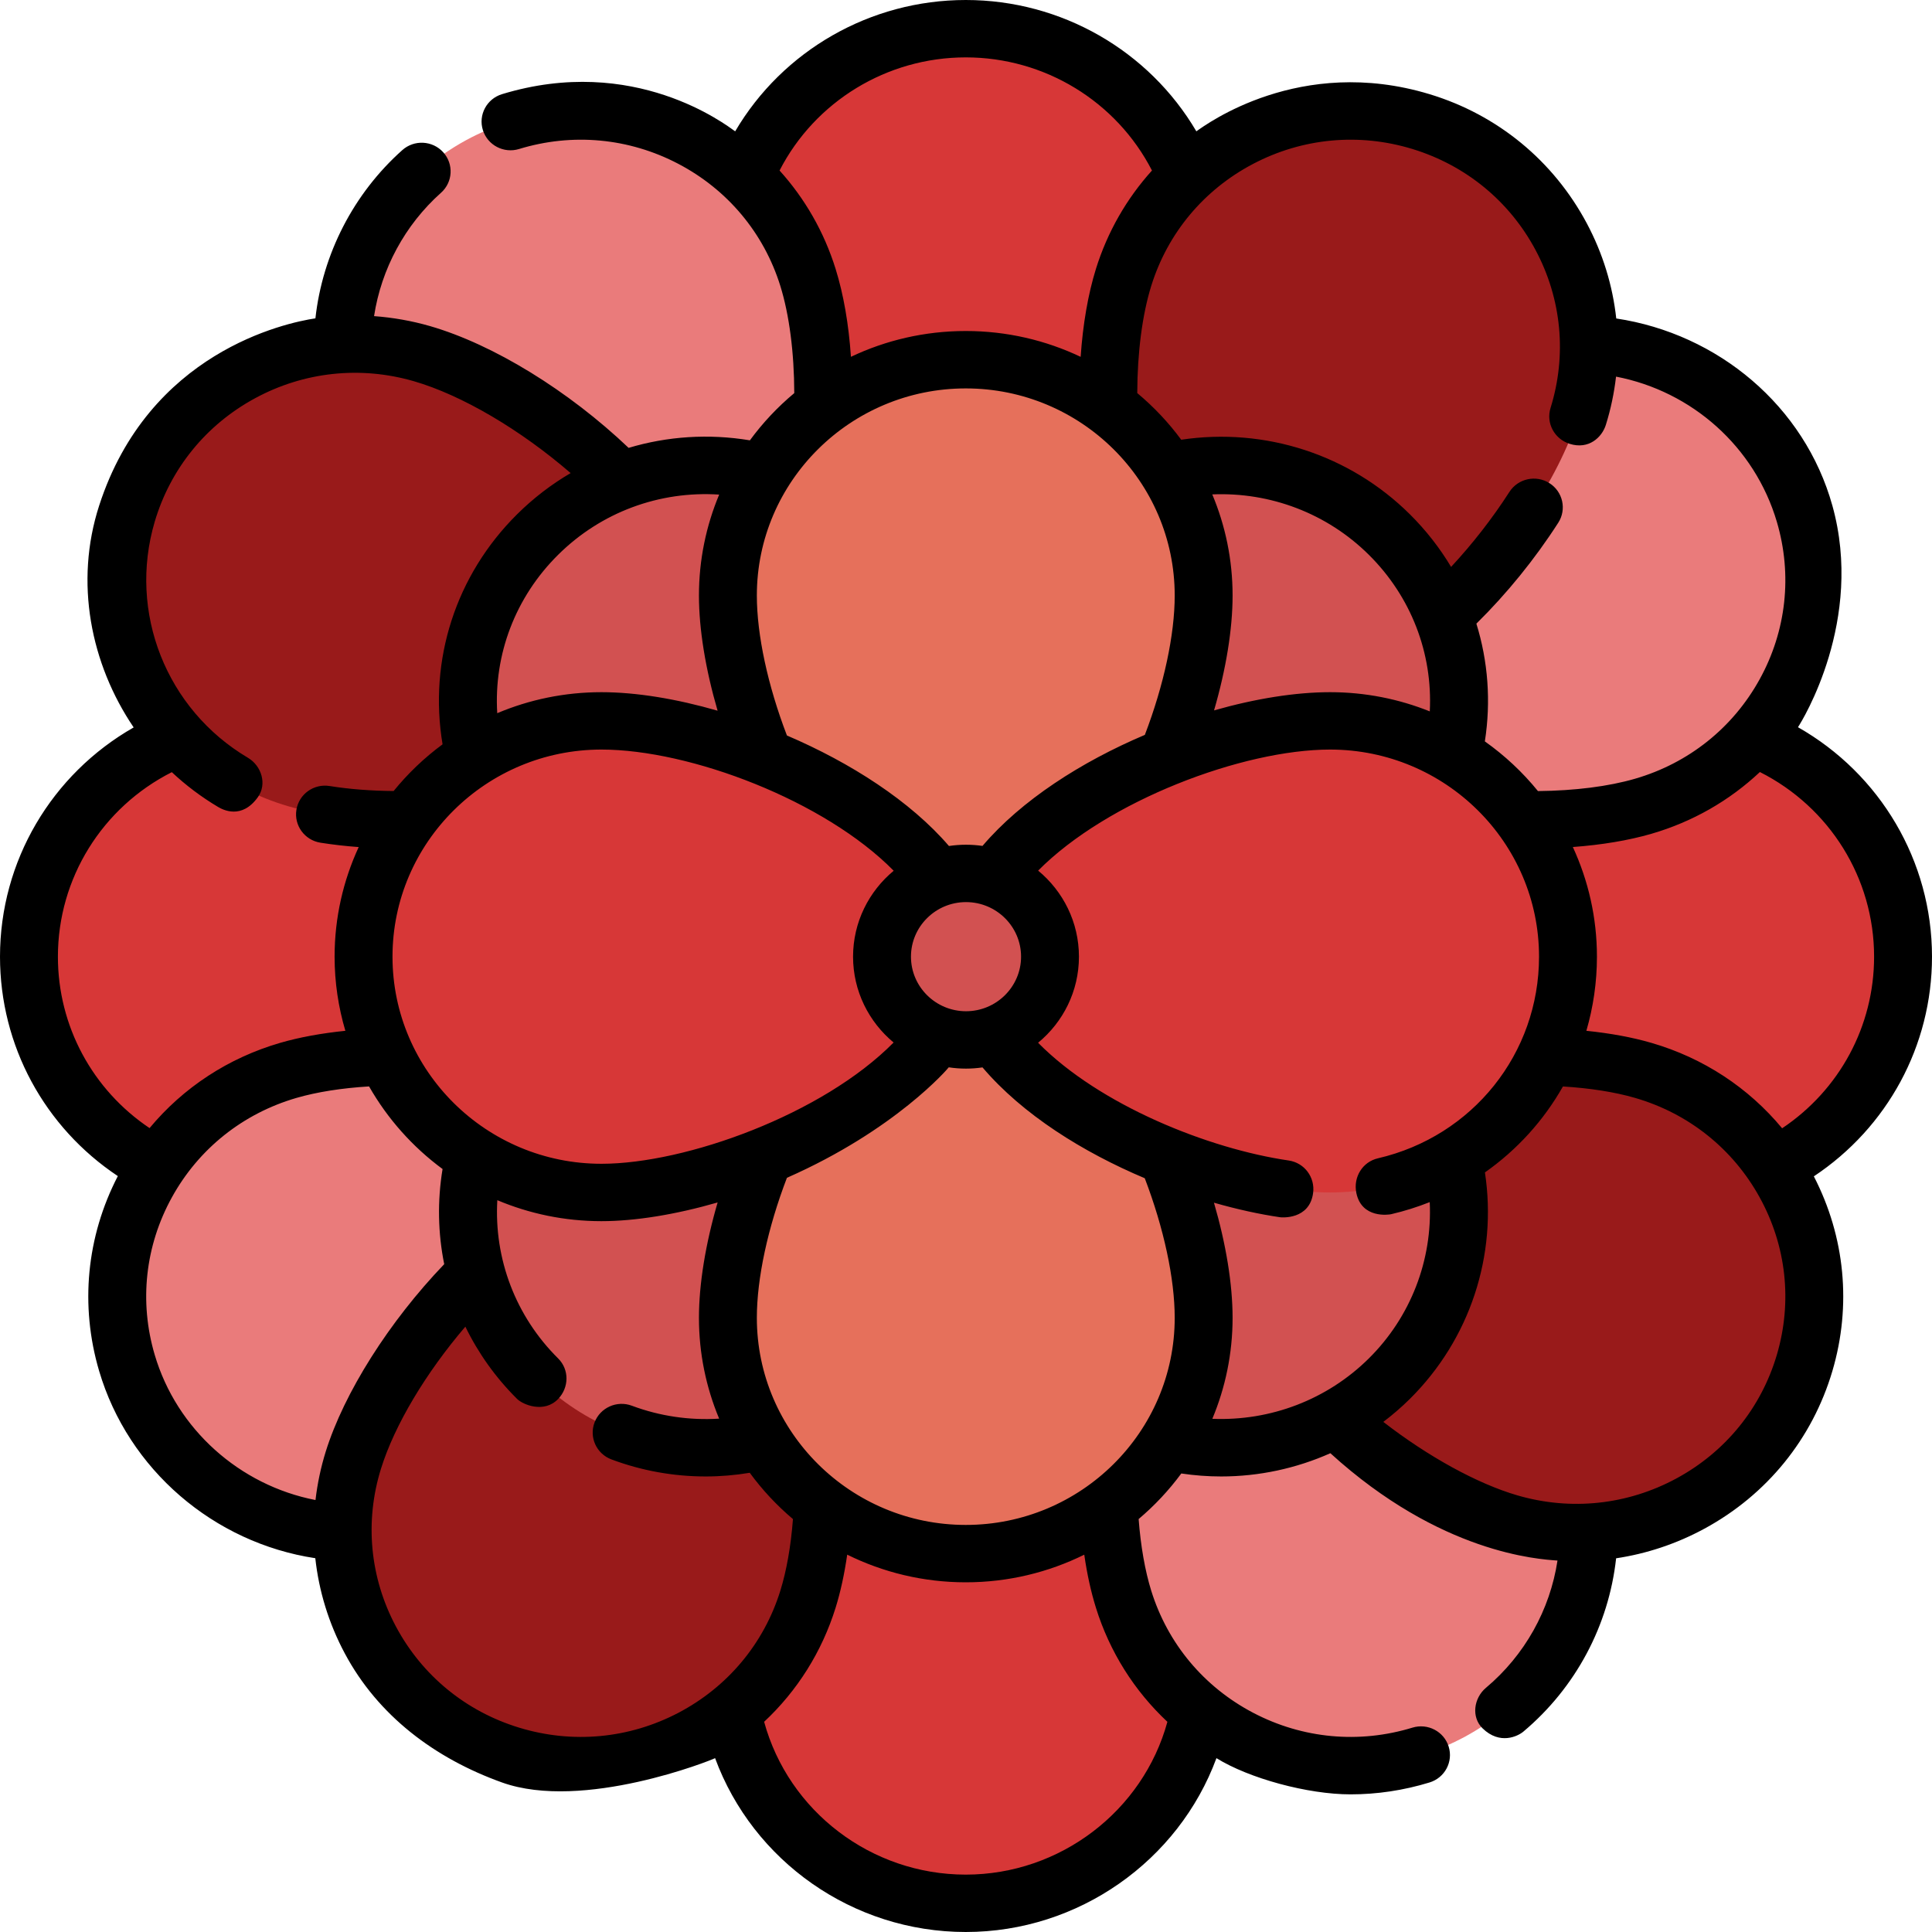 <svg width="70" height="70" viewBox="0 0 70 70" fill="none" xmlns="http://www.w3.org/2000/svg">
<path d="M60.332 26.118C55.572 26.118 47.132 29.944 47.132 34.662C47.132 39.38 55.572 43.205 60.332 43.205C65.092 43.205 68.951 39.38 68.951 34.662C68.951 29.944 65.092 26.118 60.332 26.118Z" fill="#D73737"/>
<path d="M43.611 9.583C43.611 14.302 39.752 22.668 34.992 22.668C30.232 22.668 26.373 14.302 26.373 9.583C26.373 4.865 30.232 1.04 34.992 1.04C39.752 1.04 43.611 4.865 43.611 9.583Z" fill="#D73737"/>
<path d="M43.611 60.417C43.611 55.699 39.752 47.332 34.992 47.332C30.232 47.332 26.373 55.699 26.373 60.417C26.373 65.135 30.232 68.96 34.992 68.96C39.752 68.96 43.611 65.135 43.611 60.417Z" fill="#D73737"/>
<path d="M9.668 26.118C14.428 26.118 22.869 29.944 22.869 34.662C22.869 39.38 14.428 43.205 9.668 43.205C4.908 43.205 1.049 39.38 1.049 34.662C1.049 29.944 4.908 26.118 9.668 26.118Z" fill="#D73737"/>
<path d="M54.69 12.815C50.122 14.141 43.106 20.163 44.444 24.692C45.782 29.22 54.967 30.539 59.535 29.213C64.103 27.887 66.722 23.141 65.384 18.613C64.046 14.085 59.258 11.489 54.69 12.815Z" fill="#EA7B7B"/>
<path d="M29.274 10.051C30.677 14.559 29.478 23.682 24.929 25.073C20.381 26.464 14.205 19.596 12.802 15.088C11.399 10.579 13.949 5.796 18.497 4.405C23.046 3.014 27.871 5.542 29.274 10.051Z" fill="#EA7B7B"/>
<path d="M15.293 55.179C19.861 53.853 26.877 47.831 25.539 43.303C24.201 38.774 15.016 37.455 10.448 38.781C5.88 40.108 3.261 44.853 4.599 49.382C5.937 53.91 10.725 56.506 15.293 55.179Z" fill="#EA7B7B"/>
<path d="M40.709 57.944C39.306 53.435 40.505 44.312 45.054 42.921C49.602 41.53 55.778 48.398 57.181 52.907C58.584 57.415 56.035 62.198 51.486 63.589C46.937 64.98 42.113 62.452 40.709 57.944Z" fill="#EA7B7B"/>
<path d="M40.709 10.051C39.306 14.559 40.505 23.682 45.054 25.073C49.602 26.464 55.778 19.596 57.181 15.088C58.584 10.579 56.035 5.796 51.486 4.405C46.937 3.014 42.113 5.542 40.709 10.051Z" fill="#991A1A"/>
<path d="M15.293 12.815C19.861 14.141 26.877 20.163 25.539 24.692C24.201 29.22 15.016 30.539 10.448 29.213C5.88 27.887 3.261 23.141 4.599 18.613C5.937 14.085 10.725 11.489 15.293 12.815Z" fill="#991A1A"/>
<path d="M29.274 57.944C30.677 53.435 29.478 44.312 24.929 42.921C20.381 41.53 14.205 48.398 12.802 52.907C11.399 57.415 13.949 62.198 18.497 63.589C23.046 64.98 27.871 62.452 29.274 57.944Z" fill="#991A1A"/>
<path d="M54.69 55.179C50.122 53.853 43.106 47.831 44.444 43.303C45.782 38.774 54.967 37.455 59.535 38.781C64.103 40.108 66.722 44.853 65.384 49.382C64.046 53.91 59.258 56.506 54.69 55.179Z" fill="#991A1A"/>
<path d="M50.338 31.448C46.972 34.784 38.275 37.996 34.909 34.659C31.543 31.323 34.783 22.702 38.149 19.366C41.515 16.029 46.972 16.029 50.338 19.366C53.703 22.702 53.703 28.111 50.338 31.448Z" fill="#D25151"/>
<path d="M31.669 49.953C35.035 46.616 38.275 37.996 34.909 34.659C31.543 31.323 22.846 34.535 19.48 37.871C16.114 41.207 16.114 46.617 19.48 49.953C22.846 53.289 28.303 53.289 31.669 49.953Z" fill="#D25151"/>
<path d="M31.669 19.366C35.035 22.702 38.275 31.323 34.909 34.659C31.543 37.996 22.846 34.784 19.48 31.448C16.114 28.111 16.114 22.702 19.48 19.366C22.846 16.029 28.303 16.029 31.669 19.366Z" fill="#D25151"/>
<path d="M50.338 37.871C46.972 34.534 38.275 31.323 34.909 34.659C31.543 37.996 34.783 46.617 38.149 49.953C41.515 53.289 46.972 53.289 50.338 49.953C53.703 46.617 53.703 41.207 50.338 37.871Z" fill="#D25151"/>
<path d="M43.611 21.577C43.611 26.295 39.752 34.662 34.992 34.662C30.232 34.662 26.373 26.295 26.373 21.577C26.373 16.858 30.232 13.033 34.992 13.033C39.752 13.033 43.611 16.858 43.611 21.577Z" fill="#E6705B"/>
<path d="M43.611 47.747C43.611 43.028 39.752 34.662 34.992 34.662C30.232 34.662 26.373 43.028 26.373 47.747C26.373 52.465 30.232 56.29 34.992 56.29C39.752 56.29 43.611 52.465 43.611 47.747Z" fill="#E6705B"/>
<path d="M21.791 26.118C26.551 26.118 34.992 29.944 34.992 34.662C34.992 39.38 26.551 43.205 21.791 43.205C17.031 43.205 13.172 39.38 13.172 34.662C13.172 29.944 17.031 26.118 21.791 26.118Z" fill="#D73737"/>
<path d="M48.192 26.118C43.432 26.118 34.992 29.944 34.992 34.662C34.992 39.38 43.432 43.205 48.192 43.205C52.952 43.205 56.811 39.38 56.811 34.662C56.811 29.944 52.952 26.118 48.192 26.118Z" fill="#D73737"/>
<path d="M35 38.016C36.681 38.016 38.043 36.666 38.043 35C38.043 33.334 36.681 31.984 35 31.984C33.319 31.984 31.957 33.334 31.957 35C31.957 36.666 33.319 38.016 35 38.016Z" fill="#D25151"/>
<path d="M70 34.662C70 31.198 68.126 28.043 65.144 26.348C65.303 26.11 67.547 22.469 66.391 18.321C65.383 14.706 62.245 12.092 58.56 11.539C58.43 10.349 58.074 9.182 57.493 8.092C56.286 5.829 54.265 4.16 51.795 3.412C47.096 1.989 43.69 4.517 43.346 4.758C41.628 1.836 38.457 0 34.992 0C31.527 0 28.355 1.837 26.637 4.758C26.294 4.517 22.974 1.954 18.188 3.412C17.635 3.581 17.324 4.163 17.495 4.712C17.666 5.261 18.253 5.568 18.806 5.399C20.739 4.808 22.787 4.998 24.575 5.935C26.363 6.872 27.675 8.442 28.272 10.357C28.598 11.405 28.774 12.772 28.778 14.243C28.174 14.746 27.634 15.321 27.17 15.954C25.677 15.706 24.179 15.807 22.776 16.227C20.596 14.154 17.884 12.484 15.588 11.817C14.916 11.623 14.234 11.504 13.553 11.454C13.815 9.745 14.67 8.151 15.979 6.984C16.41 6.6 16.445 5.943 16.058 5.516C15.671 5.089 15.008 5.054 14.577 5.438C12.807 7.015 11.686 9.205 11.428 11.534C10.322 11.7 5.389 12.766 3.592 18.321C2.694 21.098 3.283 24.051 4.843 26.356C1.868 28.053 0 31.2 0 34.662C0 37.886 1.611 40.842 4.269 42.612C3.134 44.804 2.891 47.3 3.592 49.674C4.648 53.248 7.746 55.9 11.424 56.457C11.554 57.646 11.909 58.813 12.491 59.903C13.697 62.166 15.76 63.711 18.188 64.582C21.122 65.635 25.793 63.769 25.909 63.701C27.279 67.424 30.89 70 34.992 70C39.079 70 42.702 67.42 44.074 63.701C45.255 64.434 47.38 65.013 48.933 65.013C49.891 65.013 50.854 64.87 51.795 64.582C52.349 64.413 52.659 63.831 52.488 63.282C52.318 62.734 51.731 62.427 51.177 62.595C49.245 63.186 47.196 62.996 45.408 62.059C43.621 61.123 42.308 59.552 41.712 57.637C41.486 56.91 41.329 56.014 41.255 55.038C41.833 54.55 42.352 53.996 42.801 53.387C43.282 53.459 43.765 53.495 44.245 53.495C45.616 53.495 46.964 53.204 48.202 52.653C52.2 56.29 55.749 56.493 56.431 56.542C56.159 58.328 55.244 59.973 53.837 61.154C53.395 61.526 53.302 62.217 53.715 62.62C54.344 63.233 54.996 62.906 55.193 62.741C57.092 61.146 58.288 58.891 58.555 56.46C59.662 56.294 60.741 55.936 61.752 55.388C64.018 54.16 65.665 52.13 66.391 49.674C67.091 47.303 66.85 44.81 65.719 42.621C68.384 40.851 70 37.891 70 34.662ZM67.902 34.662C67.902 37.182 66.645 39.493 64.57 40.88C63.35 39.408 61.715 38.331 59.83 37.784C59.136 37.582 58.337 37.436 57.477 37.348C57.726 36.493 57.86 35.591 57.86 34.662C57.86 33.245 57.546 31.9 56.987 30.689C58.035 30.612 59.002 30.451 59.83 30.211C61.327 29.776 62.664 29.007 63.764 27.972C66.293 29.247 67.902 31.821 67.902 34.662ZM45.408 5.935C47.196 4.998 49.244 4.808 51.177 5.399C53.109 5.99 54.694 7.291 55.638 9.063C56.583 10.835 56.775 12.866 56.179 14.781C56.008 15.33 56.32 15.907 56.872 16.081C57.566 16.3 58.044 15.841 58.183 15.394C58.363 14.818 58.484 14.233 58.552 13.646C61.301 14.175 63.575 16.187 64.378 18.905C64.946 20.828 64.725 22.856 63.754 24.615C62.784 26.373 61.181 27.652 59.241 28.215C58.276 28.495 57.061 28.649 55.723 28.662C55.168 27.979 54.52 27.373 53.799 26.862C54.025 25.411 53.914 23.957 53.492 22.596C54.596 21.509 55.613 20.256 56.459 18.939C56.77 18.455 56.626 17.812 56.137 17.504C55.649 17.196 55.001 17.338 54.689 17.823C54.072 18.783 53.353 19.704 52.576 20.54C52.166 19.854 51.666 19.212 51.079 18.63C48.898 16.468 45.832 15.478 42.798 15.932C42.337 15.307 41.802 14.74 41.205 14.242C41.209 12.774 41.387 11.401 41.712 10.357C42.308 8.442 43.621 6.871 45.408 5.935ZM41.477 42.69C42.168 44.498 42.562 46.326 42.562 47.747C42.562 51.885 39.166 55.251 34.992 55.251C30.818 55.251 27.422 51.884 27.422 47.747C27.422 46.319 27.817 44.488 28.512 42.674C32.448 40.939 34.349 38.712 34.375 38.671C34.579 38.702 34.788 38.718 35 38.718C35.203 38.718 35.403 38.703 35.598 38.674C37.058 40.389 39.241 41.746 41.477 42.69ZM14.221 34.662C14.221 30.524 17.617 27.158 21.791 27.158C25.003 27.158 29.878 29.007 32.38 31.549C31.481 32.294 30.908 33.413 30.908 34.662C30.908 35.91 31.48 37.027 32.377 37.772C29.805 40.378 24.846 42.166 21.791 42.166C17.617 42.166 14.221 38.799 14.221 34.662ZM35 36.639C33.901 36.639 33.006 35.752 33.006 34.662C33.006 33.571 33.901 32.685 35 32.685C36.1 32.685 36.995 33.571 36.995 34.662C36.995 35.752 36.1 36.639 35 36.639ZM35.598 30.649C35.403 30.621 35.203 30.606 35 30.606C34.79 30.606 34.583 30.622 34.382 30.652C32.989 29.03 30.823 27.636 28.512 26.648C27.817 24.835 27.422 23.002 27.422 21.577C27.422 17.439 30.818 14.073 34.992 14.073C39.166 14.073 42.562 17.439 42.562 21.577C42.562 22.997 42.17 24.82 41.48 26.626C39.176 27.603 37.007 28.994 35.598 30.649ZM43.923 17.913C46.026 17.824 48.083 18.601 49.596 20.101C51.131 21.623 51.912 23.674 51.804 25.775C50.687 25.327 49.469 25.079 48.192 25.079C46.939 25.079 45.481 25.313 43.987 25.739C44.421 24.248 44.659 22.797 44.659 21.576C44.659 20.279 44.397 19.042 43.923 17.913ZM30.276 9.744C29.858 8.402 29.163 7.194 28.245 6.178C29.532 3.675 32.134 2.079 34.992 2.079C37.85 2.079 40.451 3.674 41.738 6.178C40.82 7.194 40.125 8.402 39.707 9.744C39.421 10.666 39.235 11.749 39.154 12.929C37.893 12.33 36.481 11.993 34.992 11.993C33.503 11.993 32.092 12.329 30.831 12.928C30.751 11.749 30.564 10.669 30.276 9.744ZM26.057 17.92C25.586 19.047 25.324 20.282 25.324 21.577C25.324 22.799 25.564 24.255 26 25.75C24.508 25.319 23.049 25.079 21.791 25.079C20.452 25.079 19.176 25.35 18.016 25.84C17.887 23.717 18.669 21.64 20.222 20.101C21.784 18.552 23.899 17.779 26.057 17.92ZM2.098 34.662C2.098 31.823 3.701 29.254 6.225 27.977C6.73 28.45 7.291 28.875 7.906 29.24C8.075 29.339 8.757 29.703 9.345 28.88C9.679 28.412 9.479 27.749 8.982 27.455C6.024 25.703 4.636 22.188 5.605 18.905C6.174 16.981 7.464 15.392 9.238 14.431C11.012 13.469 13.057 13.25 14.998 13.813C16.745 14.32 18.869 15.579 20.675 17.141C19.979 17.548 19.328 18.046 18.738 18.631C16.51 20.839 15.524 23.916 16.035 26.968C15.374 27.455 14.778 28.025 14.262 28.66C13.438 28.654 12.657 28.593 11.942 28.479C11.37 28.387 10.832 28.772 10.74 29.339C10.647 29.906 11.036 30.44 11.608 30.532C12.052 30.603 12.516 30.656 12.996 30.691C12.437 31.902 12.123 33.246 12.123 34.662C12.123 35.594 12.261 36.495 12.513 37.348C11.65 37.436 10.849 37.582 10.153 37.784C8.271 38.331 6.639 39.405 5.419 40.873C3.351 39.485 2.098 37.178 2.098 34.662ZM5.606 49.089C5.037 47.166 5.259 45.138 6.229 43.38C7.199 41.621 8.802 40.343 10.743 39.779C11.484 39.564 12.385 39.423 13.372 39.363C14.041 40.536 14.95 41.556 16.035 42.356C15.843 43.516 15.868 44.683 16.095 45.803C14.1 47.883 12.466 50.462 11.8 52.6C11.621 53.177 11.499 53.762 11.431 54.349C8.687 53.816 6.403 51.788 5.606 49.089ZM18.806 62.595C16.874 62.005 15.29 60.703 14.345 58.931C13.4 57.159 13.208 55.128 13.804 53.213C14.297 51.631 15.428 49.743 16.861 48.067C17.326 49.025 17.956 49.913 18.738 50.688C18.943 50.891 19.711 51.219 20.222 50.688C20.621 50.272 20.631 49.624 20.222 49.218C18.68 47.69 17.896 45.607 18.019 43.485C19.179 43.974 20.453 44.245 21.791 44.245C23.018 44.245 24.485 44.005 26.001 43.567C25.564 45.064 25.324 46.521 25.324 47.747C25.324 49.04 25.585 50.273 26.056 51.4C24.982 51.468 23.905 51.31 22.894 50.932C22.352 50.729 21.747 51 21.542 51.537C21.337 52.074 21.611 52.674 22.153 52.877C23.25 53.288 24.408 53.495 25.572 53.495C26.104 53.495 26.636 53.449 27.165 53.362C27.618 53.981 28.144 54.544 28.73 55.039C28.656 56.016 28.499 56.907 28.272 57.638C27.676 59.553 26.363 61.123 24.576 62.06C22.787 62.996 20.739 63.186 18.806 62.595ZM39.707 58.25C40.206 59.852 41.1 61.264 42.297 62.385C41.413 65.617 38.41 67.921 34.992 67.921C31.561 67.921 28.57 65.621 27.686 62.384C28.884 61.264 29.777 59.852 30.276 58.25C30.455 57.676 30.595 57.026 30.696 56.328C31.991 56.968 33.449 57.33 34.992 57.33C36.533 57.33 37.991 56.968 39.285 56.329C39.385 57.026 39.526 57.668 39.707 58.25ZM43.925 51.406C44.397 50.278 44.659 49.042 44.659 47.747C44.659 46.525 44.42 45.07 43.984 43.576C44.828 43.818 45.641 43.995 46.386 44.104C46.438 44.111 47.446 44.197 47.576 43.227C47.653 42.658 47.265 42.131 46.692 42.047C43.769 41.62 39.839 40.038 37.612 37.781C38.516 37.037 39.092 35.915 39.092 34.662C39.092 33.41 38.516 32.288 37.614 31.544C40.124 29.011 45.026 27.158 48.192 27.158C52.367 27.158 55.762 30.524 55.762 34.662C55.762 38.167 53.362 41.171 49.924 41.968C49.36 42.099 49.028 42.655 49.142 43.218C49.333 44.162 50.322 44.011 50.402 43.993C50.886 43.881 51.352 43.733 51.802 43.555C51.902 45.653 51.117 47.711 49.596 49.218C48.085 50.715 46.027 51.493 43.925 51.406ZM64.378 49.089C63.81 51.013 62.52 52.602 60.745 53.564C58.971 54.525 56.926 54.745 54.985 54.182C53.522 53.757 51.737 52.771 50.12 51.518C50.455 51.264 50.776 50.988 51.079 50.688C53.258 48.529 54.259 45.486 53.802 42.479C54.969 41.659 55.933 40.594 56.628 39.365C57.608 39.425 58.503 39.565 59.241 39.779C61.181 40.342 62.784 41.621 63.754 43.38C64.725 45.138 64.946 47.166 64.378 49.089Z" fill="black"/>
</svg>
